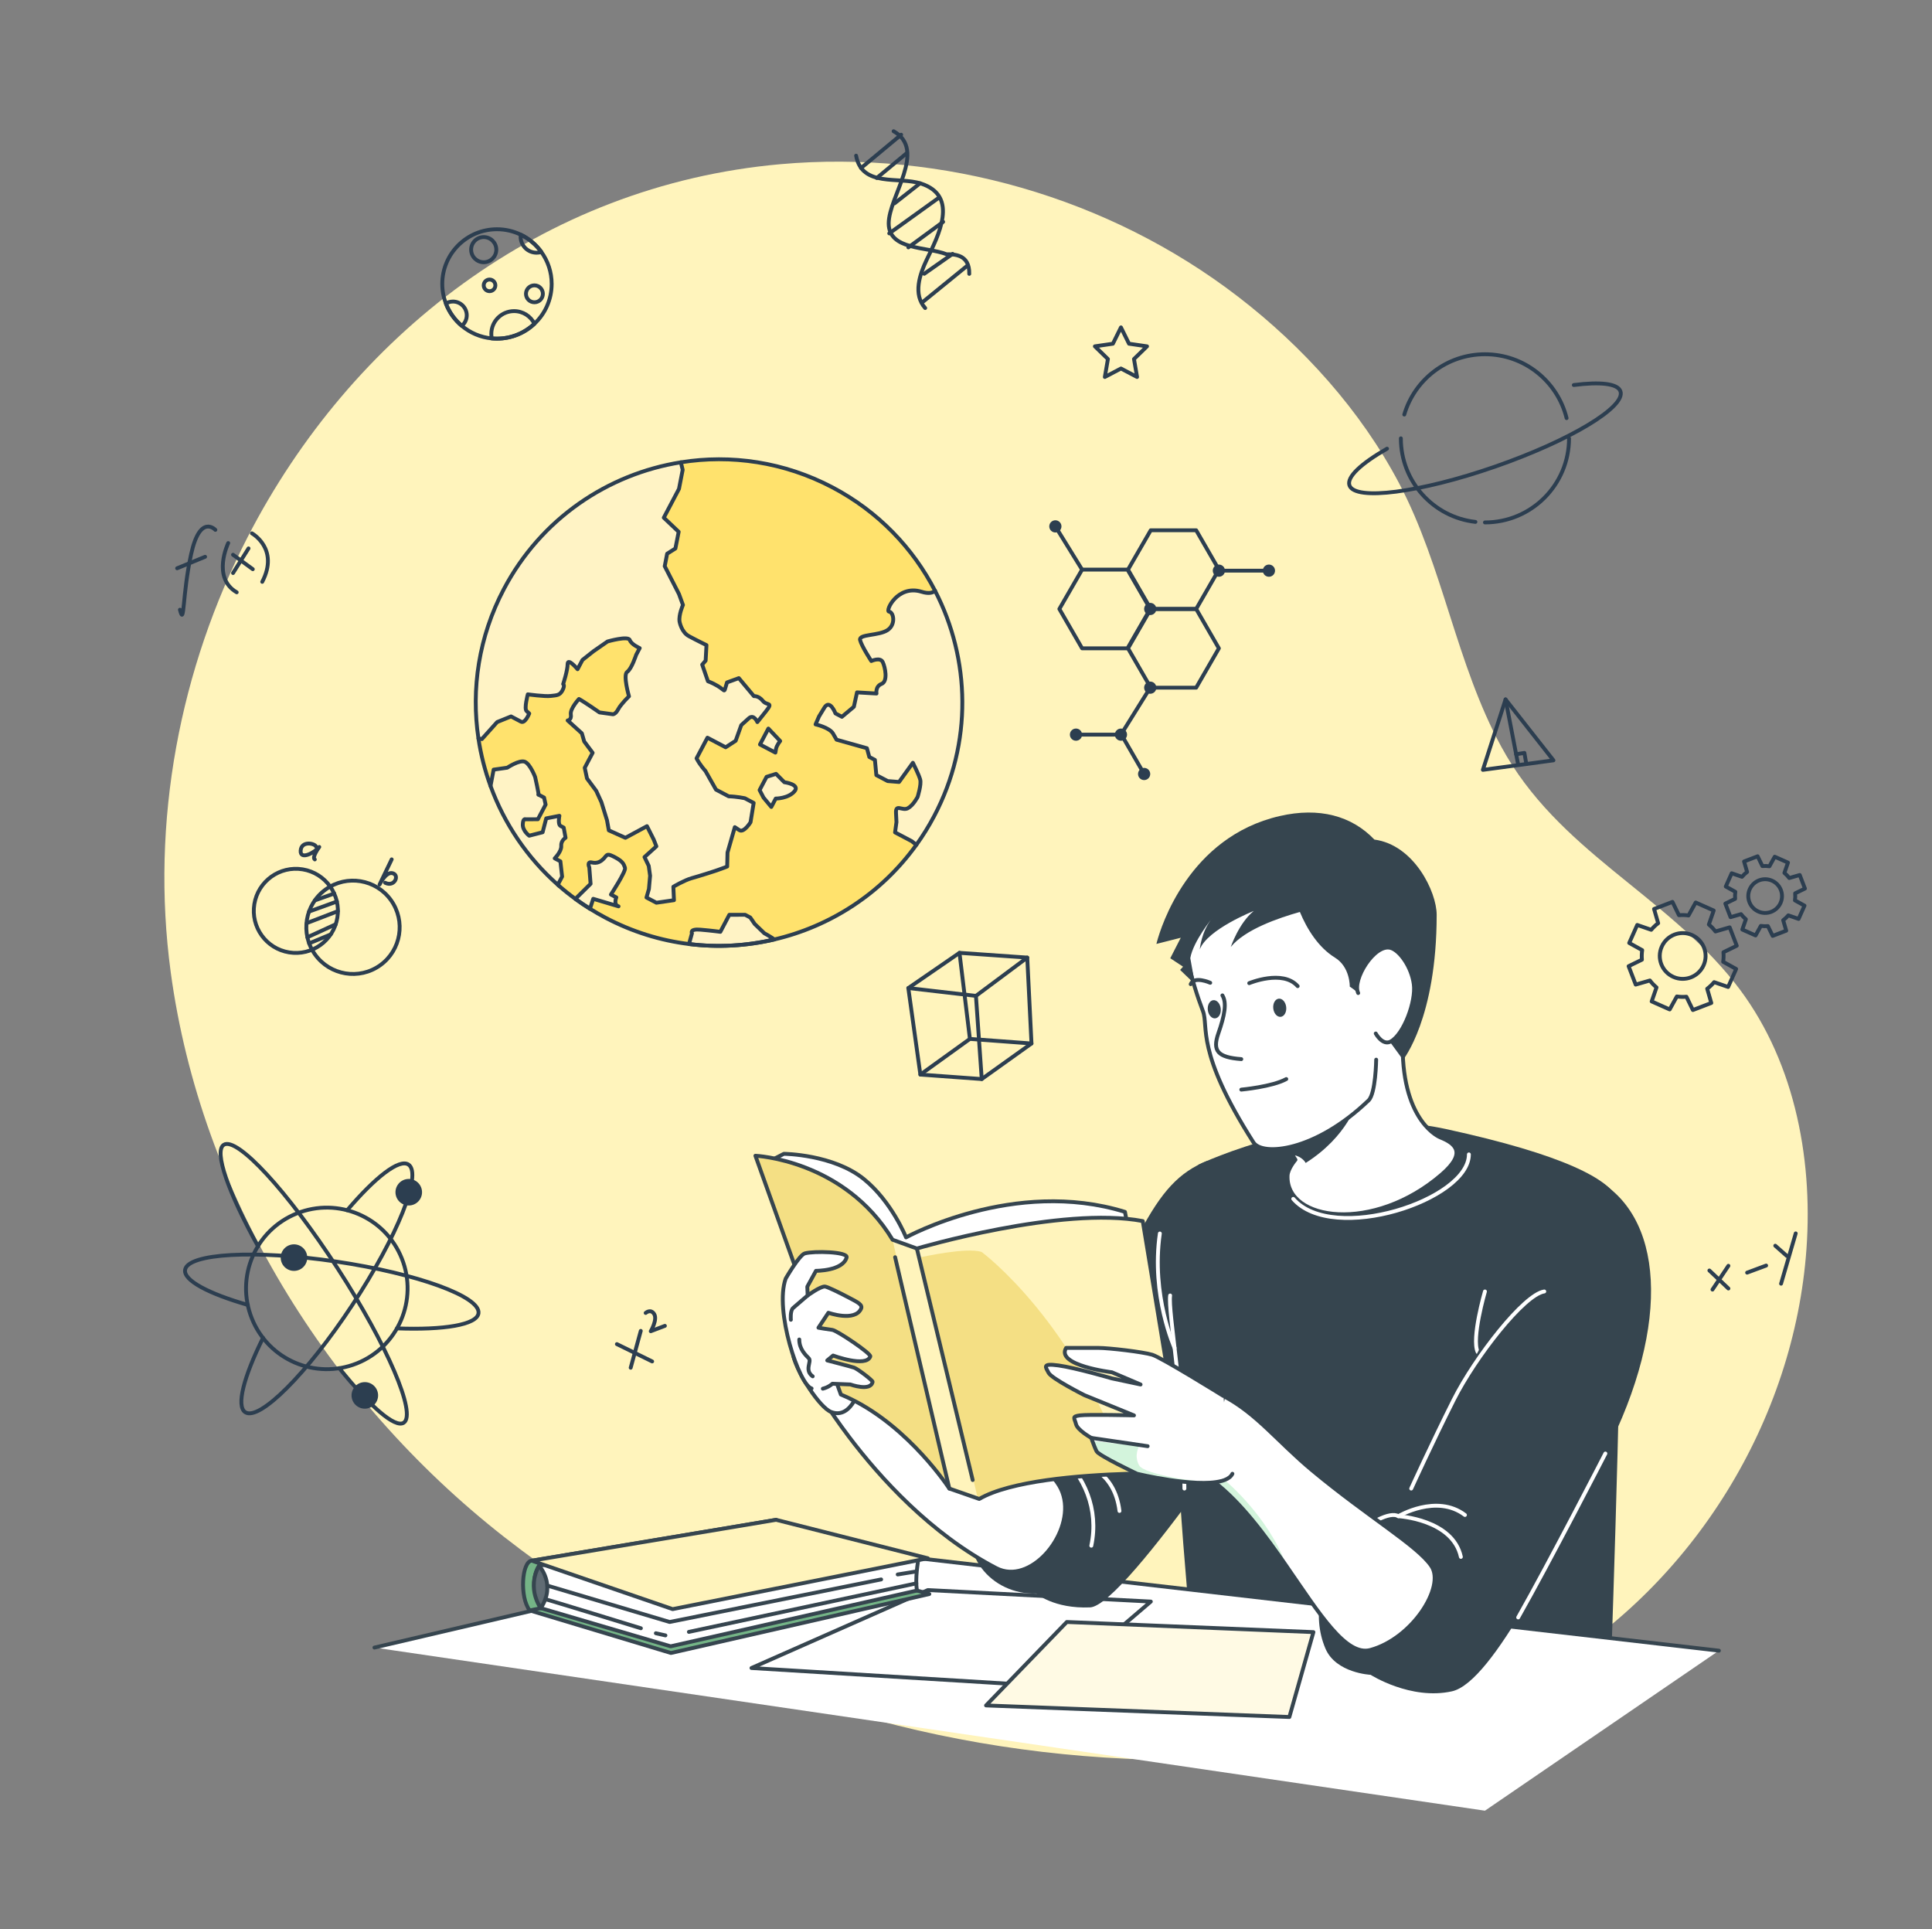 <svg width="686" height="685" viewBox="0 0 686 685" fill="none" xmlns="http://www.w3.org/2000/svg">
<rect x="0" y="0" width="686" height="685" fill="#808080" stroke="none"/>
<path d="M88.008 190.536C124.586 119.559 192.442 65.864 277.034 58.303C334.604 53.157 393.739 70.075 439.597 105.331C462.682 123.08 483.199 145.787 496.817 171.658C512.459 201.373 517.01 235.627 533.102 265.196C553.111 301.964 590.679 317.125 615.907 348.897C636.683 375.061 643.812 410.119 641.427 443.444C637.073 504.278 601.432 562.035 549.012 593.21C504.696 619.564 451.272 626.837 399.767 624.443C320.363 620.753 241.303 594.572 178.762 545.509C116.22 496.446 71.261 423.925 60.614 345.152C53.378 291.614 63.897 237.321 88.008 190.536Z" fill="#FFF4BC"/>
<path d="M63.891 216.485C65.506 222.883 64.711 211.106 67.878 196.697C71.045 182.286 76.468 188.131 76.468 188.131" stroke="#2C3E50" stroke-width="1.369" stroke-miterlimit="10" stroke-linecap="round" stroke-linejoin="round"/>
<path d="M62.897 201.765L72.824 197.693" stroke="#2C3E50" stroke-width="1.369" stroke-miterlimit="10" stroke-linecap="round" stroke-linejoin="round"/>
<path d="M81.035 192.813C81.035 192.813 75.1 205.085 84.047 210.302" stroke="#2C3E50" stroke-width="1.369" stroke-miterlimit="10" stroke-linecap="round" stroke-linejoin="round"/>
<path d="M89.453 189.362C89.453 189.362 99.25 194.804 93.113 206.585" stroke="#2C3E50" stroke-width="1.369" stroke-miterlimit="10" stroke-linecap="round" stroke-linejoin="round"/>
<path d="M82.74 196.97L89.759 202.095" stroke="#2C3E50" stroke-width="1.369" stroke-miterlimit="10" stroke-linecap="round" stroke-linejoin="round"/>
<path d="M88.244 194.714L82.752 203.457" stroke="#2C3E50" stroke-width="1.369" stroke-miterlimit="10" stroke-linecap="round" stroke-linejoin="round"/>
<path d="M119.787 325.827C121.122 317.686 115.606 310.005 107.466 308.669C99.326 307.334 91.644 312.85 90.308 320.99C88.973 329.131 94.489 336.812 102.629 338.148C110.77 339.483 118.451 333.967 119.787 325.827Z" stroke="#2C3E50" stroke-width="1.369" stroke-miterlimit="10" stroke-linecap="round" stroke-linejoin="round"/>
<path d="M135.004 342.704C127.569 348.044 117.214 346.344 111.874 338.91C106.534 331.475 108.233 321.12 115.668 315.78C123.103 310.44 133.458 312.14 138.797 319.574C144.137 327.009 142.438 337.364 135.004 342.704Z" stroke="#2C3E50" stroke-width="1.369" stroke-miterlimit="10" stroke-linecap="round" stroke-linejoin="round"/>
<path d="M118.661 317.252L111.775 319.71" stroke="#2C3E50" stroke-width="1.369" stroke-miterlimit="10" stroke-linecap="round" stroke-linejoin="round"/>
<path d="M119.616 320.09L109.73 323.665" stroke="#2C3E50" stroke-width="1.369" stroke-miterlimit="10" stroke-linecap="round" stroke-linejoin="round"/>
<path d="M119.983 323.507L108.949 327.75" stroke="#2C3E50" stroke-width="1.369" stroke-miterlimit="10" stroke-linecap="round" stroke-linejoin="round"/>
<path d="M119.199 328.179L109.141 332.775" stroke="#2C3E50" stroke-width="1.369" stroke-miterlimit="10" stroke-linecap="round" stroke-linejoin="round"/>
<path d="M117.427 331.772L109.775 334.946" stroke="#2C3E50" stroke-width="1.369" stroke-miterlimit="10" stroke-linecap="round" stroke-linejoin="round"/>
<path d="M112.266 300.657C111.833 299.359 106.991 298.439 106.755 302.022C106.519 305.606 111.864 302.628 113.364 300.72C113.364 300.72 110.614 304.412 111.781 305.141" stroke="#2C3E50" stroke-width="1.369" stroke-miterlimit="10" stroke-linecap="round" stroke-linejoin="round"/>
<path d="M139.076 305.123L134.776 314.061C134.776 314.061 136.927 309.592 139.227 310.001C142.061 310.505 140.179 315.141 136.752 313.435" stroke="#2C3E50" stroke-width="1.369" stroke-miterlimit="10" stroke-linecap="round" stroke-linejoin="round"/>
<path d="M606.956 451.098L613.71 457.489" stroke="#2C3E50" stroke-width="1.369" stroke-miterlimit="10" stroke-linecap="round" stroke-linejoin="round"/>
<path d="M613.709 449.428L608.053 457.877" stroke="#2C3E50" stroke-width="1.369" stroke-miterlimit="10" stroke-linecap="round" stroke-linejoin="round"/>
<path d="M620.353 451.853L627.11 449.342" stroke="#2C3E50" stroke-width="1.369" stroke-miterlimit="10" stroke-linecap="round" stroke-linejoin="round"/>
<path d="M630.349 442.297L634.458 445.933" stroke="#2C3E50" stroke-width="1.369" stroke-miterlimit="10" stroke-linecap="round" stroke-linejoin="round"/>
<path d="M637.607 437.926L632.404 455.784" stroke="#2C3E50" stroke-width="1.369" stroke-miterlimit="10" stroke-linecap="round" stroke-linejoin="round"/>
<path d="M322.519 350.812L340.687 338.312L364.749 339.999L366.252 370.496L348.591 383.124L326.798 381.536L322.519 350.812Z" stroke="#2C3E50" stroke-width="1.369" stroke-miterlimit="10" stroke-linecap="round" stroke-linejoin="round"/>
<path d="M326.798 381.536L344.386 368.871L366.252 370.496" stroke="#2C3E50" stroke-width="1.369" stroke-miterlimit="10" stroke-linecap="round" stroke-linejoin="round"/>
<path d="M344.387 368.871L340.687 338.312" stroke="#2C3E50" stroke-width="1.369" stroke-miterlimit="10" stroke-linecap="round" stroke-linejoin="round"/>
<path d="M322.519 350.811L346.528 353.592L364.749 339.999" stroke="#2C3E50" stroke-width="1.369" stroke-miterlimit="10" stroke-linecap="round" stroke-linejoin="round"/>
<path d="M346.528 353.593L348.591 383.125" stroke="#2C3E50" stroke-width="1.369" stroke-miterlimit="10" stroke-linecap="round" stroke-linejoin="round"/>
<path d="M534.583 248.329L526.533 273.343L551.586 269.963L534.583 248.329Z" stroke="#2C3E50" stroke-width="1.369" stroke-miterlimit="10" stroke-linecap="round" stroke-linejoin="round"/>
<path d="M534.583 248.329L539.06 271.507" stroke="#2C3E50" stroke-width="1.369" stroke-miterlimit="10" stroke-linecap="round" stroke-linejoin="round"/>
<path d="M538.343 267.793L541.273 267.328L541.956 271.263" stroke="#2C3E50" stroke-width="1.369" stroke-miterlimit="10" stroke-linecap="round" stroke-linejoin="round"/>
<path d="M219.041 477.236L231.561 483.385" stroke="#2C3E50" stroke-width="1.369" stroke-miterlimit="10" stroke-linecap="round" stroke-linejoin="round"/>
<path d="M227.519 472.544L223.938 485.62" stroke="#2C3E50" stroke-width="1.369" stroke-miterlimit="10" stroke-linecap="round" stroke-linejoin="round"/>
<path d="M229.256 466.169C229.256 466.169 231.021 464.577 232.273 466.555C233.524 468.533 231.065 472.663 231.065 472.663L236.086 470.753" stroke="#2C3E50" stroke-width="1.369" stroke-miterlimit="10" stroke-linecap="round" stroke-linejoin="round"/>
<path d="M317.297 46.596C329.245 53.311 315.554 69.741 315.554 79.325C315.554 88.909 329.245 87.54 336.091 90.278C338.83 90.278 344.306 90.278 344.159 97.242" stroke="#2C3E50" stroke-width="1.369" stroke-miterlimit="10" stroke-linecap="round" stroke-linejoin="round"/>
<path d="M303.976 55.273C306.053 66.603 319.056 62.584 327.009 65.171C340.679 69.618 333.101 83.752 329.012 92.29C326.568 97.396 324.134 104.531 328.503 109.374" stroke="#2C3E50" stroke-width="1.369" stroke-miterlimit="10" stroke-linecap="round" stroke-linejoin="round"/>
<path d="M305.724 59.668L319.975 47.827" stroke="#2C3E50" stroke-width="1.369" stroke-miterlimit="10" stroke-linecap="round" stroke-linejoin="round"/>
<path d="M311.315 63.202L322.048 54.299" stroke="#2C3E50" stroke-width="1.369" stroke-miterlimit="10" stroke-linecap="round" stroke-linejoin="round"/>
<path d="M317.622 72.206L326.688 65.084" stroke="#2C3E50" stroke-width="1.369" stroke-miterlimit="10" stroke-linecap="round" stroke-linejoin="round"/>
<path d="M315.75 82.867L333.469 70.124" stroke="#2C3E50" stroke-width="1.369" stroke-miterlimit="10" stroke-linecap="round" stroke-linejoin="round"/>
<path d="M322.536 87.836L334.885 78.769" stroke="#2C3E50" stroke-width="1.369" stroke-miterlimit="10" stroke-linecap="round" stroke-linejoin="round"/>
<path d="M327.791 107.098L343.227 94.53" stroke="#2C3E50" stroke-width="1.369" stroke-miterlimit="10" stroke-linecap="round" stroke-linejoin="round"/>
<path d="M328.173 97.21L338.245 90.133" stroke="#2C3E50" stroke-width="1.369" stroke-miterlimit="10" stroke-linecap="round" stroke-linejoin="round"/>
<path d="M126.687 484.082C141.392 478.201 148.545 461.513 142.665 446.808C136.785 432.103 120.097 424.95 105.392 430.83C90.687 436.711 83.533 453.398 89.413 468.103C95.294 482.808 111.982 489.962 126.687 484.082Z" stroke="#2C3E50" stroke-width="1.369" stroke-miterlimit="10" stroke-linecap="round" stroke-linejoin="round"/>
<path d="M123.27 429.701C133.264 417.973 141.762 411.325 145.04 413.486C150.017 416.766 141.075 439.11 125.068 463.389C109.061 487.67 92.05 504.693 87.075 501.413C83.797 499.252 86.557 488.821 93.399 475.012" stroke="#2C3E50" stroke-width="1.369" stroke-miterlimit="10" stroke-linecap="round" stroke-linejoin="round"/>
<path d="M87.992 463.326C74.062 459.317 65.161 454.637 65.714 450.895C66.587 444.998 90.615 443.668 119.383 447.924C148.152 452.179 170.767 460.409 169.894 466.306C169.29 470.385 157.611 472.279 140.949 471.65" stroke="#2C3E50" stroke-width="1.369" stroke-miterlimit="10" stroke-linecap="round" stroke-linejoin="round"/>
<path d="M91.648 442.561C81.136 423.587 75.878 408.782 79.445 406.473C84.124 403.443 102.222 423.075 119.87 450.326C137.517 477.575 148.028 502.122 143.348 505.153C140.254 507.158 131.287 499.247 120.464 485.774" stroke="#2C3E50" stroke-width="1.369" stroke-miterlimit="10" stroke-linecap="round" stroke-linejoin="round"/>
<path d="M149.074 425.898C147.64 428.073 144.717 428.672 142.543 427.24C140.369 425.807 139.769 422.883 141.201 420.709C142.635 418.535 145.558 417.935 147.732 419.367C149.906 420.801 150.508 423.724 149.074 425.898Z" fill="#2C3E50"/>
<path d="M133.476 498.038C132.042 500.212 129.119 500.812 126.945 499.38C124.771 497.946 124.171 495.023 125.605 492.849C127.038 490.674 129.961 490.075 132.136 491.507C134.308 492.94 134.91 495.865 133.476 498.038Z" fill="#2C3E50"/>
<path d="M108.321 449.118C106.887 451.292 103.964 451.892 101.79 450.459C99.615 449.026 99.016 446.103 100.448 443.928C101.881 441.754 104.805 441.154 106.979 442.588C109.153 444.02 109.754 446.943 108.321 449.118Z" fill="#2C3E50"/>
<path d="M408.594 244.161H424.725L432.791 230.19L424.725 216.219H408.594L400.526 230.19L408.594 244.161Z" stroke="#2C3E50" stroke-width="1.369" stroke-miterlimit="10" stroke-linecap="round" stroke-linejoin="round"/>
<path d="M406.251 274.808L398.184 260.837H382.052" stroke="#2C3E50" stroke-width="1.369" stroke-miterlimit="10" stroke-linecap="round" stroke-linejoin="round"/>
<path d="M384.218 230.189H400.351L408.417 216.218L400.351 202.247H384.218L376.152 216.218L384.218 230.189Z" stroke="#2C3E50" stroke-width="1.369" stroke-miterlimit="10" stroke-linecap="round" stroke-linejoin="round"/>
<path d="M408.594 216.219H424.725L432.791 202.247L424.725 188.276H408.594L400.526 202.247L408.594 216.219Z" stroke="#2C3E50" stroke-width="1.369" stroke-miterlimit="10" stroke-linecap="round" stroke-linejoin="round"/>
<path d="M408.417 218.385C409.613 218.385 410.583 217.415 410.583 216.219C410.583 215.023 409.613 214.053 408.417 214.053C407.221 214.053 406.251 215.023 406.251 216.219C406.251 217.415 407.221 218.385 408.417 218.385Z" fill="#2C3E50"/>
<path d="M374.731 189.06C375.927 189.06 376.897 188.09 376.897 186.894C376.897 185.697 375.927 184.728 374.731 184.728C373.535 184.728 372.565 185.697 372.565 186.894C372.565 188.09 373.535 189.06 374.731 189.06Z" fill="#2C3E50"/>
<path d="M404.083 274.809C404.083 273.612 405.053 272.643 406.25 272.643C407.446 272.643 408.416 273.612 408.416 274.809C408.416 276.005 407.446 276.975 406.25 276.975C405.054 276.975 404.083 276.005 404.083 274.809Z" fill="#2C3E50"/>
<path d="M382.052 263.003C383.249 263.003 384.218 262.034 384.218 260.837C384.218 259.641 383.249 258.671 382.052 258.671C380.856 258.671 379.886 259.641 379.886 260.837C379.886 262.034 380.856 263.003 382.052 263.003Z" fill="#2C3E50"/>
<path d="M448.393 202.616C448.393 201.419 449.362 200.45 450.559 200.45C451.755 200.45 452.726 201.419 452.726 202.616C452.726 203.812 451.757 204.782 450.559 204.782C449.363 204.782 448.393 203.812 448.393 202.616Z" fill="#2C3E50"/>
<path d="M398.019 263.003C399.215 263.003 400.185 262.034 400.185 260.837C400.185 259.641 399.215 258.671 398.019 258.671C396.823 258.671 395.853 259.641 395.853 260.837C395.853 262.034 396.823 263.003 398.019 263.003Z" fill="#2C3E50"/>
<path d="M430.625 202.616C430.625 201.419 431.594 200.45 432.791 200.45C433.987 200.45 434.957 201.419 434.957 202.616C434.957 203.812 433.987 204.782 432.791 204.782C431.594 204.782 430.625 203.812 430.625 202.616Z" fill="#2C3E50"/>
<path d="M406.251 244.161C406.251 242.964 407.22 241.995 408.417 241.995C409.614 241.995 410.583 242.964 410.583 244.161C410.583 245.358 409.614 246.329 408.417 246.329C407.22 246.329 406.251 245.356 406.251 244.161Z" fill="#2C3E50"/>
<path d="M432.791 202.616H450.559" stroke="#2C3E50" stroke-width="1.369" stroke-miterlimit="10" stroke-linecap="round" stroke-linejoin="round"/>
<path d="M408.417 244.161L398.019 260.838" stroke="#2C3E50" stroke-width="1.369" stroke-miterlimit="10" stroke-linecap="round" stroke-linejoin="round"/>
<path d="M384.218 202.248L374.731 186.894" stroke="#2C3E50" stroke-width="1.369" stroke-miterlimit="10" stroke-linecap="round" stroke-linejoin="round"/>
<path d="M498.619 147.189C502.262 134.812 513.708 125.777 527.265 125.777C541.281 125.777 553.042 135.435 556.254 148.459" stroke="#2C3E50" stroke-width="1.369" stroke-miterlimit="10" stroke-linecap="round" stroke-linejoin="round"/>
<path d="M523.88 185.304C508.983 183.622 497.407 170.982 497.407 155.636" stroke="#2C3E50" stroke-width="1.369" stroke-miterlimit="10" stroke-linecap="round" stroke-linejoin="round"/>
<path d="M557.122 155.636C557.122 172.125 543.755 185.494 527.265 185.494" stroke="#2C3E50" stroke-width="1.369" stroke-miterlimit="10" stroke-linecap="round" stroke-linejoin="round"/>
<path d="M558.814 136.706C568.153 135.508 574.413 136.158 575.379 138.94C577.309 144.505 557.333 156.49 530.761 165.711C504.188 174.932 481.082 177.896 479.151 172.332C478.119 169.358 483.347 164.548 492.495 159.307" stroke="#2C3E50" stroke-width="1.369" stroke-miterlimit="10" stroke-linecap="round" stroke-linejoin="round"/>
<path d="M398.02 116.241L400.881 122.038L407.279 122.967L402.649 127.48L403.741 133.852L398.02 130.844L392.296 133.852L393.39 127.48L388.76 122.967L395.158 122.038L398.02 116.241Z" stroke="#2C3E50" stroke-width="1.369" stroke-miterlimit="10" stroke-linecap="round" stroke-linejoin="round"/>
<path d="M195.881 100.808C195.881 106.395 193.526 111.433 189.76 114.952C186.283 118.238 181.6 120.237 176.466 120.237C175.836 120.237 175.22 120.21 174.617 120.155C170.578 119.772 166.909 118.156 163.979 115.691C161.473 113.597 159.502 110.872 158.324 107.764C157.489 105.601 157.037 103.259 157.037 100.808C157.037 90.088 165.731 81.394 176.466 81.394C179.478 81.394 182.339 82.078 184.9 83.324C187.83 84.734 190.349 86.857 192.225 89.472C194.525 92.662 195.881 96.578 195.881 100.808Z" stroke="#2C3E50" stroke-width="1.369" stroke-miterlimit="10" stroke-linecap="round" stroke-linejoin="round"/>
<path d="M192.763 104.322C192.763 105.982 191.418 107.326 189.759 107.326C188.099 107.326 186.755 105.982 186.755 104.322C186.755 102.663 188.099 101.318 189.759 101.318C191.418 101.318 192.763 102.663 192.763 104.322Z" stroke="#2C3E50" stroke-width="1.369" stroke-miterlimit="10" stroke-linecap="round" stroke-linejoin="round"/>
<path d="M165.731 111.953C165.731 113.459 165.046 114.801 163.978 115.691C161.473 113.596 159.501 110.872 158.324 107.764C159.049 107.312 159.912 107.065 160.829 107.065C163.54 107.065 165.731 109.256 165.731 111.953Z" stroke="#2C3E50" stroke-width="1.369" stroke-miterlimit="10" stroke-linecap="round" stroke-linejoin="round"/>
<path d="M189.761 114.952C186.283 118.238 181.6 120.237 176.466 120.237C175.836 120.237 175.22 120.21 174.617 120.155C174.508 119.635 174.453 119.101 174.453 118.553C174.453 114.09 178.068 110.461 182.531 110.461C185.708 110.461 188.446 112.296 189.761 114.952Z" stroke="#2C3E50" stroke-width="1.369" stroke-miterlimit="10" stroke-linecap="round" stroke-linejoin="round"/>
<path d="M171.757 93.109C174.224 93.109 176.224 91.109 176.224 88.641C176.224 86.174 174.224 84.174 171.757 84.174C169.289 84.174 167.289 86.174 167.289 88.641C167.289 91.109 169.289 93.109 171.757 93.109Z" stroke="#2C3E50" stroke-width="1.369" stroke-miterlimit="10" stroke-linecap="round" stroke-linejoin="round"/>
<path d="M175.89 101.318C175.89 102.46 174.965 103.384 173.823 103.384C172.681 103.384 171.755 102.458 171.755 101.318C171.755 100.176 172.681 99.251 173.823 99.251C174.965 99.251 175.89 100.177 175.89 101.318Z" stroke="#2C3E50" stroke-width="1.369" stroke-miterlimit="10" stroke-linecap="round" stroke-linejoin="round"/>
<path d="M192.224 89.472C191.704 89.65 191.129 89.732 190.54 89.732C187.391 89.732 184.858 87.185 184.858 84.036C184.858 83.79 184.872 83.557 184.899 83.324C187.829 84.734 190.348 86.857 192.224 89.472Z" stroke="#2C3E50" stroke-width="1.369" stroke-miterlimit="10" stroke-linecap="round" stroke-linejoin="round"/>
<path d="M638.637 326.264L640.732 321.556L637.339 319.683C637.46 318.845 637.484 318.007 637.408 317.181L640.888 315.488L639.04 310.676L635.32 311.75C634.824 311.086 634.245 310.479 633.594 309.937L634.86 306.274L630.151 304.18L628.278 307.572C627.44 307.452 626.602 307.427 625.776 307.504L624.083 304.023L619.271 305.872L620.345 309.592C619.681 310.088 619.074 310.667 618.532 311.318L614.87 310.053L612.775 314.762L616.168 316.635C616.047 317.473 616.022 318.311 616.099 319.136L612.619 320.83L614.467 325.641L618.186 324.568C618.681 325.232 619.261 325.839 619.912 326.381L618.647 330.043L623.356 332.138L625.229 328.747C626.067 328.867 626.905 328.89 627.73 328.815L629.424 332.296L634.235 330.447L633.162 326.727C633.826 326.231 634.432 325.652 634.975 325.002L638.637 326.264ZM624.318 323.631C621.297 322.287 619.936 318.748 621.28 315.726C622.625 312.704 626.164 311.343 629.186 312.688C632.207 314.032 633.568 317.571 632.224 320.593C630.881 323.615 627.341 324.975 624.318 323.631Z" stroke="#2C3E50" stroke-width="1.369" stroke-miterlimit="10" stroke-linecap="round" stroke-linejoin="round"/>
<path d="M613.615 350.431L616.46 344.036L611.853 341.492C612.017 340.354 612.049 339.215 611.945 338.094L616.673 335.794L614.162 329.26L609.111 330.718C608.437 329.816 607.651 328.991 606.767 328.256L608.485 323.282L602.089 320.437L599.546 325.044C598.408 324.88 597.269 324.848 596.147 324.952L593.847 320.225L587.313 322.736L588.77 327.787C587.868 328.46 587.044 329.246 586.308 330.131L581.334 328.412L578.489 334.808L583.096 337.352C582.932 338.489 582.9 339.629 583.003 340.75L578.275 343.05L580.786 349.584L585.837 348.127C586.511 349.029 587.297 349.854 588.181 350.589L586.463 355.563L592.858 358.408L595.402 353.801C596.54 353.965 597.679 353.997 598.801 353.894L601.101 358.622L607.635 356.111L606.177 351.06C607.079 350.386 607.903 349.6 608.638 348.716L613.615 350.431ZM594.17 346.854C590.065 345.029 588.218 340.221 590.043 336.117C591.869 332.012 596.676 330.165 600.781 331.99C604.885 333.815 606.732 338.622 604.907 342.727C603.082 346.832 598.275 348.68 594.17 346.854Z" stroke="#2C3E50" stroke-width="1.369" stroke-miterlimit="10" stroke-linecap="round" stroke-linejoin="round"/>
<path d="M572.208 586.074C564.869 592.18 508.339 630.98 427.664 624.728C423.324 588.007 406.77 437.137 425.597 413.492C425.597 413.492 471.272 391.708 513.347 400.854C555.422 410 571.797 418.763 574.796 426.348C577.069 432.085 573.824 538.905 572.208 586.074Z" fill="#36454F"/>
<path d="M511.951 416.97C487.716 437.959 456.499 433.523 457.184 417.408C457.293 414.889 459.99 411.767 459.99 411.767C459.99 411.767 459.634 411.233 459.046 410.316C458.142 408.946 456.677 406.715 454.979 404.113C451.981 399.472 448.229 393.639 445.614 389.395C443.423 385.78 498.04 352.18 498.04 371.499C498.04 398.719 511.403 403.839 511.403 403.839C516.4 405.866 521.083 409.07 511.951 416.97Z" fill="white" stroke="#36454F" stroke-width="1.369" stroke-miterlimit="10" stroke-linecap="round" stroke-linejoin="round"/>
<path d="M527.265 458.539C527.265 458.539 522.381 475.292 524.703 480.095" stroke="white" stroke-width="1.369" stroke-miterlimit="10" stroke-linecap="round" stroke-linejoin="round"/>
<path d="M521.564 409.873C521.564 426.046 473.325 441.884 459.189 425.665" stroke="white" stroke-width="1.369" stroke-miterlimit="10" stroke-linecap="round" stroke-linejoin="round"/>
<path d="M481.884 391.215C481.884 391.215 478.637 403.395 463.607 412.919C463.607 412.919 462.84 411.249 460.36 410.356C459.922 410.198 459.457 410.342 459.046 410.315C458.142 408.946 456.677 406.714 454.979 404.112C462.661 398.54 481.884 391.215 481.884 391.215Z" fill="#36454F"/>
<path d="M488.643 376.239C488.643 376.239 488.487 388.264 485.942 390.704C466.836 409.028 448.165 410.475 445.081 405.642C424.342 373.118 429.243 364.542 427.129 359.005C423.392 349.222 418.807 333.263 420.829 323.593C425.345 301.994 466.043 285.306 487.431 306.964C497.699 317.361 500.945 339.914 498.776 358.698" fill="white"/>
<path d="M488.643 376.239C488.643 376.239 488.487 388.264 485.942 390.704C466.836 409.028 448.165 410.475 445.081 405.642C424.342 373.118 429.243 364.542 427.129 359.005C423.392 349.222 418.807 333.263 420.829 323.593C425.345 301.994 466.043 285.306 487.431 306.964C497.699 317.361 500.945 339.914 498.776 358.698" stroke="#36454F" stroke-width="1.369" stroke-miterlimit="10" stroke-linecap="round" stroke-linejoin="round"/>
<path d="M429.716 348.945C429.716 348.945 424.015 346.384 422.779 349.44" stroke="#36454F" stroke-width="1.369" stroke-miterlimit="10" stroke-linecap="round" stroke-linejoin="round"/>
<path d="M443.562 349.078C443.562 349.078 455.435 344.108 460.77 350.138" stroke="#36454F" stroke-width="1.369" stroke-miterlimit="10" stroke-linecap="round" stroke-linejoin="round"/>
<path d="M456.695 357.557C456.889 359.338 456.018 360.895 454.75 361.033C453.482 361.171 452.297 359.839 452.102 358.058C451.908 356.276 452.777 354.72 454.045 354.581C455.314 354.442 456.499 355.774 456.695 357.557Z" fill="#36454F"/>
<path d="M433.447 358.095C433.642 359.876 432.772 361.433 431.504 361.571C430.236 361.709 429.051 360.377 428.856 358.594C428.662 356.813 429.531 355.256 430.799 355.118C432.067 354.981 433.253 356.313 433.447 358.095Z" fill="#36454F"/>
<path d="M434.041 353.418C435.699 356.088 434.791 360.643 432.609 366.893C430.427 373.144 432.349 375.415 440.749 376.045" fill="white"/>
<path d="M434.041 353.418C435.699 356.088 434.791 360.643 432.609 366.893C430.427 373.144 432.349 375.415 440.749 376.045" stroke="#36454F" stroke-width="1.369" stroke-miterlimit="10" stroke-linecap="round" stroke-linejoin="round"/>
<path d="M440.751 386.875C440.751 386.875 451.733 385.872 456.722 383.123" stroke="#36454F" stroke-width="1.369" stroke-miterlimit="10" stroke-linecap="round" stroke-linejoin="round"/>
<path d="M510.122 324.797C510.12 316.659 502.099 299.971 488.013 298.098C479.932 289.633 468.391 286.523 454.398 289.739C422.068 297.171 412.226 329.092 410.804 334.383C410.667 334.875 410.608 335.147 410.608 335.147L419.262 332.95L415.53 340.23L420.068 343.224L419.028 344.376L424.282 349.439L422.639 340.19C423.653 334.208 430.521 325.866 430.521 325.866C426.518 330.67 426.012 337.081 426.012 337.081C428.726 329.969 445.182 323.44 445.182 323.44C439.852 327.761 437.014 336.229 437.014 336.229C442.088 329.986 453.959 325.941 461.552 323.794C464.118 329.977 468.182 336.425 473.988 339.998C479.458 343.364 479.267 350.31 479.267 350.31C488.776 356.529 491.565 367.24 491.565 367.24L498.19 376.304C498.19 376.304 510.133 361.581 510.122 324.797Z" fill="#36454F"/>
<path d="M482.255 352.591C480.038 347.834 488.089 334.971 493.79 336.565C496.996 337.46 501.184 343.306 501.999 349.448C502.813 355.591 498.473 367.193 493.845 369.775C490.908 371.414 488.488 366.948 488.488 366.948" fill="white"/>
<path d="M482.255 352.591C480.038 347.834 488.089 334.971 493.79 336.565C496.996 337.46 501.184 343.306 501.999 349.448C502.813 355.591 498.473 367.193 493.845 369.775C490.908 371.414 488.488 366.948 488.488 366.948" stroke="#36454F" stroke-width="1.369" stroke-miterlimit="10" stroke-linecap="round" stroke-linejoin="round"/>
<path d="M132.95 584.979L287.647 548.814L610.334 586.074L527.265 642.896L132.95 584.979Z" fill="white"/>
<path d="M132.95 584.979L287.647 548.814L610.334 586.074" fill="white"/>
<path d="M132.95 584.979L287.647 548.814L610.334 586.074" stroke="#36454F" stroke-width="1.369" stroke-miterlimit="10" stroke-linecap="round" stroke-linejoin="round"/>
<path d="M266.828 592.236L329.454 564.56L408.628 568.647L373.421 598.752L266.828 592.236Z" fill="white" stroke="#36454F" stroke-width="1.369" stroke-miterlimit="10" stroke-linecap="round" stroke-linejoin="round"/>
<path d="M428.654 412.142C408.567 420.357 404.234 438.821 370.109 511.808C370.109 511.808 354.943 514.922 346.818 533.338C338.693 551.755 352.235 566.299 367.943 565.797C367.943 565.797 374.222 571.255 387.061 570.713C399.9 570.171 456.941 483.017 456.941 483.017L428.654 412.142Z" fill="#36454F"/>
<path d="M376.084 516.08C385.072 524.086 390.228 535.815 387.49 548.816" stroke="white" stroke-width="1.369" stroke-miterlimit="10" stroke-linecap="round" stroke-linejoin="round"/>
<path d="M384.751 519.926C384.751 519.926 395.795 522.334 397.495 536.476" stroke="white" stroke-width="1.369" stroke-miterlimit="10" stroke-linecap="round" stroke-linejoin="round"/>
<path d="M417.062 478.581C417.062 478.581 408.628 459.965 411.833 437.957" stroke="white" stroke-width="1.369" stroke-miterlimit="10" stroke-linecap="round" stroke-linejoin="round"/>
<path d="M415.483 459.964C414.644 465.714 420.587 496.324 420.548 528.523" stroke="white" stroke-width="1.369" stroke-miterlimit="10" stroke-linecap="round" stroke-linejoin="round"/>
<path d="M565.622 418.169C590.751 430.797 593.738 469.643 570.027 516.08C553.286 548.864 530.17 597.263 515.546 600.513C500.922 603.764 486.666 594.652 486.666 594.652C486.666 594.652 474.335 594.074 470.619 585.317C460.433 561.31 486.327 531.107 496.513 538.343C496.513 538.343 529.042 467.599 534.971 463.144" fill="#36454F"/>
<path d="M468.288 570.75C464.916 554.231 490.915 534.731 496.512 538.343C496.512 538.343 515.831 539.426 518.72 552.786" stroke="white" stroke-width="1.369" stroke-miterlimit="10" stroke-linecap="round" stroke-linejoin="round"/>
<path d="M539.061 574.282C550.371 554.329 570.026 516.081 570.026 516.081" stroke="white" stroke-width="1.369" stroke-miterlimit="10" stroke-linecap="round" stroke-linejoin="round"/>
<path d="M496.512 538.343C496.512 538.343 510.053 530.248 520.165 537.906" stroke="white" stroke-width="1.369" stroke-miterlimit="10" stroke-linecap="round" stroke-linejoin="round"/>
<path d="M501.077 528.523C501.077 528.523 508.557 512.123 516.172 496.99C523.787 481.856 541.107 459.622 548.33 458.539" stroke="white" stroke-width="1.369" stroke-miterlimit="10" stroke-linecap="round" stroke-linejoin="round"/>
<path d="M358.384 558.035C356.809 557.953 355.235 557.556 353.729 556.761C330.412 544.617 312.352 524.545 301.453 510.141C293.882 500.132 289.774 492.848 289.774 492.848L295.361 468.915C295.361 468.915 300.618 482.552 321.745 496.066C342.857 509.58 367.968 513.961 376.087 527.502C383.275 539.496 370.611 558.651 358.384 558.035Z" fill="white"/>
<path d="M358.384 558.035C356.809 557.953 355.235 557.556 353.729 556.761C330.412 544.617 312.352 524.545 301.453 510.141C293.882 500.132 289.774 492.848 289.774 492.848L295.361 468.915C295.361 468.915 300.618 482.552 321.745 496.066C342.857 509.58 367.968 513.961 376.087 527.502C383.275 539.496 370.611 558.651 358.384 558.035Z" stroke="#36454F" stroke-width="1.369" stroke-miterlimit="10" stroke-linecap="round" stroke-linejoin="round"/>
<path d="M305.669 491.446C305.669 491.446 302.78 504.218 295.167 501.355C291.04 499.803 283.143 487.531 281.648 481.35L305.669 491.446Z" fill="white" stroke="#36454F" stroke-width="1.369" stroke-miterlimit="10" stroke-linecap="round" stroke-linejoin="round"/>
<path d="M272.114 412.881L278.328 409.666C278.328 409.666 295.898 409.822 306.796 418.679C316.696 426.726 321.709 439.34 321.709 439.34C321.709 439.34 360.178 418.102 399.451 430.289L415.482 519.578L341.832 524.437L295.866 480.728L272.114 412.881Z" fill="white" stroke="#36454F" stroke-width="1.369" stroke-miterlimit="10" stroke-linecap="round" stroke-linejoin="round"/>
<path d="M420.548 523.148C420.548 523.148 411.908 522.888 400.353 523.271C382.882 523.819 358.743 525.791 347.708 532.212L347.187 532.034L337.083 528.515C337.083 528.515 337.014 528.42 336.878 528.214C335.015 525.448 319.996 503.911 298.568 495.135L268.227 410.355C268.227 410.355 299.732 411.766 316.929 440.176L325.568 443.298C325.568 443.298 376.981 428.073 405.761 433.549L420.548 523.148Z" fill="#FFF4BC"/>
<path opacity="0.3" d="M336.874 528.214C335.012 525.448 319.992 503.911 298.564 495.135L268.223 410.355C268.223 410.355 299.728 411.766 316.925 440.176L336.874 528.214Z" fill="#DAAF00"/>
<path opacity="0.3" d="M400.349 523.271C382.879 523.819 358.74 525.791 347.704 532.212L347.184 532.034L327.002 446.378C327.002 446.378 343.512 442.669 348.594 444.544C348.594 444.544 382.154 469.316 400.349 523.271Z" fill="#DAAF00"/>
<path d="M420.544 523.148C420.544 523.148 411.905 522.888 400.349 523.271C382.878 523.819 358.739 525.791 347.704 532.212L347.184 532.034L337.079 528.515C337.079 528.515 337.011 528.42 336.874 528.214C335.012 525.448 319.992 503.911 298.564 495.135L268.223 410.355C268.223 410.355 299.728 411.766 316.925 440.176L325.564 443.298C325.564 443.298 376.977 428.073 405.757 433.549L420.544 523.148Z" stroke="#36454F" stroke-width="1.369" stroke-miterlimit="10" stroke-linecap="round" stroke-linejoin="round"/>
<path d="M325.56 443.301L345.376 525.492" stroke="#36454F" stroke-width="1.369" stroke-miterlimit="10" stroke-linecap="round" stroke-linejoin="round"/>
<path d="M337.081 528.523L317.832 446.382" stroke="#36454F" stroke-width="1.369" stroke-miterlimit="10" stroke-linecap="round" stroke-linejoin="round"/>
<path d="M288.173 492.976C283.773 491.752 274.917 465.337 278.977 453.97C278.977 453.97 283.796 445.603 285.757 445.031C288.831 444.134 301.207 444.395 300.608 446.478C299.224 451.293 289.729 451.212 289.729 451.212L286.647 456.851L286.78 459.964C286.78 459.964 291.249 456.706 292.898 456.793C293.738 456.838 298.126 458.988 301.602 460.829C304.578 462.405 306.394 463.256 305.729 464.689C303.527 469.425 294.135 466.102 294.135 466.102L290.611 471.417C290.611 471.417 294.018 472.007 295.515 472.18C297.151 472.369 309.397 480.591 309.022 481.623C307.561 485.649 295.808 481.295 295.808 481.295L293.725 483.027C293.725 483.027 302.388 485.267 303.267 485.59C304.646 486.098 309.919 490.159 309.837 490.62C309.203 494.177 301.93 491.561 301.93 491.561L295.568 491.302C295.568 491.302 294.284 492.544 292.165 493.059" fill="white"/>
<path d="M288.173 492.976C283.773 491.752 274.917 465.337 278.977 453.97C278.977 453.97 283.796 445.603 285.757 445.031C288.831 444.134 301.207 444.395 300.608 446.478C299.224 451.293 289.729 451.212 289.729 451.212L286.647 456.851L286.78 459.964C286.78 459.964 291.249 456.706 292.898 456.793C293.738 456.838 298.126 458.988 301.602 460.829C304.578 462.405 306.394 463.256 305.729 464.689C303.527 469.425 294.135 466.102 294.135 466.102L290.611 471.417C290.611 471.417 294.018 472.007 295.515 472.18C297.151 472.369 309.397 480.591 309.022 481.623C307.561 485.649 295.808 481.295 295.808 481.295L293.725 483.027C293.725 483.027 302.388 485.267 303.267 485.59C304.646 486.098 309.919 490.159 309.837 490.62C309.203 494.177 301.93 491.561 301.93 491.561L295.568 491.302C295.568 491.302 294.284 492.544 292.165 493.059" stroke="#36454F" stroke-width="1.369" stroke-miterlimit="10" stroke-linecap="round" stroke-linejoin="round"/>
<path d="M286.779 459.964C286.779 459.964 282.717 463.417 281.608 464.411C280.499 465.405 280.812 468.588 280.812 468.588" stroke="#36454F" stroke-width="1.369" stroke-miterlimit="10" stroke-linecap="round" stroke-linejoin="round"/>
<path d="M283.803 475.592C283.777 479.079 286.133 481.182 287.205 482.305C288.277 483.428 285.49 486.485 288.565 488.677" stroke="#36454F" stroke-width="1.369" stroke-miterlimit="10" stroke-linecap="round" stroke-linejoin="round"/>
<path d="M486.606 585.829C477.912 588.198 468.465 572.918 456.936 556.241V556.228C449.323 545.219 440.807 533.595 431.018 526.065C430.237 525.476 429.443 524.901 428.649 524.353L434.372 495.642C446.257 501.871 453.623 511.853 465.959 522.108C485.812 538.634 503.406 548.779 508.28 556.091C513.155 563.402 501.503 581.763 486.606 585.829Z" fill="white"/>
<mask id="mask0_368_2380" style="mask-type:luminance" maskUnits="userSpaceOnUse" x="428" y="495" width="82" height="92">
<path d="M486.606 585.829C477.912 588.198 468.465 572.918 456.936 556.241V556.228C449.323 545.219 440.807 533.595 431.018 526.065C430.237 525.476 429.443 524.901 428.649 524.353L434.372 495.642C446.257 501.871 453.623 511.853 465.959 522.108C485.812 538.634 503.406 548.779 508.28 556.091C513.155 563.402 501.503 581.763 486.606 585.829Z" fill="white"/>
</mask>
<g mask="url(#mask0_368_2380)">
<path opacity="0.4" d="M456.936 556.227C449.324 545.219 440.807 533.595 431.018 526.064C432.77 526.037 434.112 525.859 434.81 525.489C434.81 525.489 450.282 538.086 456.936 556.227Z" fill="#92E3A9"/>
</g>
<path d="M486.606 585.829C477.912 588.198 468.465 572.918 456.936 556.241V556.228C449.323 545.219 440.807 533.595 431.018 526.065C430.237 525.476 429.443 524.901 428.649 524.353L434.372 495.642C446.257 501.871 453.623 511.853 465.959 522.108C485.812 538.634 503.406 548.779 508.28 556.091C513.155 563.402 501.503 581.763 486.606 585.829Z" stroke="#36454F" stroke-width="1.369" stroke-miterlimit="10" stroke-linecap="round" stroke-linejoin="round"/>
<path d="M437.59 523.271C437.11 524.27 436.138 524.982 434.81 525.489C434.509 525.612 434.194 525.708 433.866 525.804C433.797 525.818 433.701 525.831 433.605 525.859C424.418 528.255 403.744 523.271 403.744 523.271C403.744 523.271 390.202 516.836 389.381 515.316C388.874 514.344 388.258 512.701 387.861 511.619C387.642 510.976 387.491 510.538 387.491 510.538C387.491 510.538 382.617 507.827 382.07 505.663C381.536 503.5 380.44 502.952 383.425 502.542C386.41 502.145 402.648 502.542 402.648 502.542L385.054 495.367C385.054 495.367 373.403 489.493 372.321 487.426C371.239 485.345 369.884 483.989 375.84 484.811C381.796 485.619 394.803 489.411 394.803 489.411L404.99 491.575L394.803 487.234C394.803 487.234 374.758 484.811 378.551 478.581C378.551 478.581 386.136 478.581 389.929 478.581C393.721 478.581 405.852 480.005 409.152 481.018C412.465 482.031 434.372 495.641 434.372 495.641" fill="white"/>
<mask id="mask1_368_2380" style="mask-type:luminance" maskUnits="userSpaceOnUse" x="371" y="478" width="67" height="49">
<path d="M437.59 523.27C437.11 524.269 436.138 524.981 434.81 525.488C434.509 525.611 434.194 525.707 433.866 525.803C433.797 525.817 433.701 525.83 433.605 525.858C424.418 528.254 403.744 523.27 403.744 523.27C403.744 523.27 390.202 516.835 389.381 515.315C388.874 514.343 388.258 512.7 387.861 511.618C387.642 510.975 387.491 510.537 387.491 510.537C387.491 510.537 382.617 507.826 382.07 505.662C381.536 503.499 380.44 502.951 383.425 502.541C386.41 502.144 402.648 502.541 402.648 502.541L385.054 495.366C385.054 495.366 373.403 489.492 372.321 487.425C371.239 485.344 369.884 483.988 375.84 484.81C381.796 485.618 394.803 489.41 394.803 489.41L404.99 491.574L394.803 487.233C394.803 487.233 374.758 484.81 378.551 478.58C378.551 478.58 386.136 478.58 389.929 478.58C393.721 478.58 405.852 480.004 409.152 481.017C412.465 482.03 434.372 495.64 434.372 495.64" fill="white"/>
</mask>
<g mask="url(#mask1_368_2380)">
<path opacity="0.4" d="M433.606 525.859C424.418 528.255 403.744 523.271 403.744 523.271C403.744 523.271 390.203 516.836 389.381 515.316C388.874 514.344 388.258 512.701 387.861 511.619L404.483 513.481C404.483 513.481 402.484 516.726 404.483 520.3C406.332 523.613 427.389 526.981 433.606 525.859Z" fill="#92E3A9"/>
</g>
<path d="M437.59 523.271C437.11 524.27 436.138 524.982 434.81 525.489C434.509 525.612 434.194 525.708 433.866 525.804C433.797 525.818 433.701 525.831 433.605 525.859C424.418 528.255 403.744 523.271 403.744 523.271C403.744 523.271 390.202 516.836 389.381 515.316C388.874 514.344 388.258 512.701 387.861 511.619C387.642 510.976 387.491 510.538 387.491 510.538C387.491 510.538 382.617 507.827 382.07 505.663C381.536 503.5 380.44 502.952 383.425 502.542C386.41 502.145 402.648 502.542 402.648 502.542L385.054 495.367C385.054 495.367 373.403 489.493 372.321 487.426C371.239 485.345 369.884 483.989 375.84 484.811C381.796 485.619 394.803 489.411 394.803 489.411L404.99 491.575L394.803 487.234C394.803 487.234 374.758 484.811 378.551 478.581C378.551 478.581 386.136 478.581 389.929 478.581C393.721 478.581 405.852 480.005 409.152 481.018C412.465 482.031 434.372 495.641 434.372 495.641" stroke="#36454F" stroke-width="1.369" stroke-miterlimit="10" stroke-linecap="round" stroke-linejoin="round"/>
<path d="M387.489 510.536L407.499 513.477" stroke="#36454F" stroke-width="1.369" stroke-miterlimit="10" stroke-linecap="round" stroke-linejoin="round"/>
<path d="M188.092 571.792L238.224 586.901L329.975 565.968C329.975 565.968 273.935 550.017 273.409 550.4C272.882 550.784 188.092 571.792 188.092 571.792Z" fill="#92E3A9"/>
<mask id="mask2_368_2380" style="mask-type:luminance" maskUnits="userSpaceOnUse" x="188" y="550" width="142" height="37">
<path d="M188.092 571.792L238.224 586.901L329.975 565.968C329.975 565.968 273.935 550.017 273.409 550.4C272.882 550.784 188.092 571.792 188.092 571.792Z" fill="white"/>
</mask>
<g mask="url(#mask2_368_2380)">
<path opacity="0.3" d="M188.092 571.792L238.224 586.901L329.975 565.968C329.975 565.968 273.935 550.017 273.409 550.4C272.882 550.784 188.092 571.792 188.092 571.792Z" fill="black" fill-opacity="0.7"/>
</g>
<path d="M188.092 571.792L238.224 586.901L329.975 565.968C329.975 565.968 273.935 550.017 273.409 550.4C272.882 550.784 188.092 571.792 188.092 571.792Z" stroke="#36454F" stroke-width="1.369" stroke-miterlimit="10" stroke-linecap="round" stroke-linejoin="round"/>
<path d="M188.812 554.135C185.298 554.378 184.415 567.064 188.091 571.793L269.08 554.988L275.578 539.62L188.812 554.135Z" fill="#92E3A9"/>
<mask id="mask3_368_2380" style="mask-type:luminance" maskUnits="userSpaceOnUse" x="185" y="539" width="91" height="33">
<path d="M188.812 554.134C185.298 554.378 184.415 567.063 188.091 571.792L269.08 554.987L275.578 539.619L188.812 554.134Z" fill="white"/>
</mask>
<g mask="url(#mask3_368_2380)">
<path opacity="0.3" d="M188.812 554.134C185.298 554.378 184.415 567.063 188.091 571.792L269.08 554.987L275.578 539.619L188.812 554.134Z" fill="black" fill-opacity="0.7"/>
</g>
<path d="M188.812 554.135C185.298 554.378 184.415 567.064 188.091 571.793L269.08 554.988L275.578 539.62L188.812 554.135Z" stroke="#36454F" stroke-width="1.369" stroke-miterlimit="10" stroke-linecap="round" stroke-linejoin="round"/>
<path d="M326.032 553.952C326.032 553.952 324.826 560.628 325.608 564.728L238.127 584.531L192.014 570.978C192.014 570.978 187.22 562.499 191.397 555.935L275.659 541.634L326.032 553.952Z" fill="white" stroke="#36454F" stroke-width="1.369" stroke-miterlimit="10" stroke-linecap="round" stroke-linejoin="round"/>
<path d="M188.812 554.135L275.577 539.619L329.454 553.27L238.835 571.329L188.812 554.135Z" fill="#FFF4BC" stroke="#36454F" stroke-width="1.369" stroke-miterlimit="10" stroke-linecap="round" stroke-linejoin="round"/>
<path d="M191.889 562.241L237.773 575.897L312.866 560.785" stroke="#36454F" stroke-width="1.369" stroke-miterlimit="10" stroke-linecap="round" stroke-linejoin="round"/>
<path d="M325.356 562.18L244.604 579.411" stroke="#36454F" stroke-width="1.369" stroke-miterlimit="10" stroke-linecap="round" stroke-linejoin="round"/>
<path d="M192.979 567.616C193.667 567.686 227.564 578.123 227.564 578.123" stroke="#36454F" stroke-width="1.369" stroke-miterlimit="10" stroke-linecap="round" stroke-linejoin="round"/>
<path d="M318.757 559.019L325.184 557.978" stroke="#36454F" stroke-width="1.369" stroke-miterlimit="10" stroke-linecap="round" stroke-linejoin="round"/>
<path d="M236.273 580.656L232.876 579.892" stroke="#36454F" stroke-width="1.369" stroke-miterlimit="10" stroke-linecap="round" stroke-linejoin="round"/>
<path d="M191.397 555.937C191.397 555.937 197.612 562.507 192.015 570.98C192.015 570.98 186.835 564.075 191.397 555.937Z" fill="#36454F"/>
<mask id="mask4_368_2380" style="mask-type:luminance" maskUnits="userSpaceOnUse" x="189" y="555" width="6" height="16">
<path d="M191.397 555.936C191.397 555.936 197.612 562.506 192.015 570.979C192.015 570.979 186.835 564.074 191.397 555.936Z" fill="white"/>
</mask>
<g mask="url(#mask4_368_2380)">
<path opacity="0.3" d="M191.397 555.936C191.397 555.936 197.612 562.506 192.015 570.979C192.015 570.979 186.835 564.074 191.397 555.936Z" fill="white" fill-opacity="0.7"/>
</g>
<path d="M191.397 555.937C191.397 555.937 197.612 562.507 192.015 570.98C192.015 570.98 186.835 564.075 191.397 555.937Z" stroke="#36454F" stroke-width="1.369" stroke-miterlimit="10" stroke-linecap="round" stroke-linejoin="round"/>
<path d="M378.799 575.897L466.359 579.493L457.82 609.631L350.118 605.524L378.799 575.897Z" fill="white"/>
<mask id="mask5_368_2380" style="mask-type:luminance" maskUnits="userSpaceOnUse" x="350" y="575" width="117" height="35">
<path d="M378.799 575.897L466.359 579.493L457.82 609.631L350.118 605.524L378.799 575.897Z" fill="white"/>
</mask>
<g mask="url(#mask5_368_2380)">
<path opacity="0.4" d="M378.799 575.897L466.359 579.493L457.82 609.631L350.118 605.524L378.799 575.897Z" fill="#FFF4BC"/>
</g>
<path d="M378.799 575.897L466.359 579.493L457.82 609.631L350.118 605.524L378.799 575.897Z" stroke="#36454F" stroke-width="1.369" stroke-miterlimit="10" stroke-linecap="round" stroke-linejoin="round"/>
<path d="M331.714 289.726C329.812 293.335 327.689 296.757 325.371 299.97C312.9 317.316 294.794 328.909 274.97 333.556C265.132 335.861 254.866 336.452 244.648 335.183C234.57 333.94 224.546 330.873 215.029 325.856C213.127 324.854 211.274 323.783 209.482 322.662C207.695 321.554 205.965 320.383 204.297 319.162C202.265 317.69 200.325 316.136 198.46 314.504C198.451 314.5 198.447 314.485 198.437 314.481C198.322 314.385 198.208 314.289 198.103 314.176C198.08 314.152 198.062 314.141 198.062 314.141C187.115 304.478 179.021 292.356 174.173 279.067C172.184 273.619 170.733 267.96 169.882 262.191C167.239 244.627 169.986 226.081 178.899 209.172C192.09 184.149 215.823 168.282 241.746 164.148C259.548 161.3 278.407 163.988 295.583 173.044C311.809 181.597 324.192 194.6 332.015 209.765C344.547 233.99 345.406 263.753 331.714 289.726Z" fill="#FFC900" fill-opacity="0.42"/>
<g opacity="0.6">
<path d="M331.715 289.732C329.812 293.333 327.69 296.756 325.376 299.973L323.705 298.659L320.83 297.139L317.804 295.551L318.311 291.895C318.311 291.895 318.311 291.895 318.146 288.596C317.968 285.296 320.351 287.993 322.322 286.994C324.267 285.967 325.814 282.941 325.814 282.941C325.814 282.941 327.21 278.546 326.731 276.78C326.252 275.013 324.13 270.837 324.13 270.837L319.228 277.642L315.189 277.327L311.164 275.219L310.657 269.81L308.658 268.77L307.823 265.662L297.02 262.636C297.02 262.636 297.02 262.636 295.788 260.473C294.556 258.309 289.585 257.2 289.585 257.2L290.804 254.38C290.804 254.38 290.804 254.38 292.721 251.231C294.651 248.082 296.65 253.312 296.65 253.312L298.937 254.503L303.181 250.943C303.181 250.943 303.181 250.943 304.304 245.836L311.218 246.233C311.218 246.233 310.726 243.728 313.026 242.81C315.326 241.907 314.313 236.909 313.437 235.061C312.533 233.226 309.384 234.705 309.384 234.705C309.384 234.705 305.865 229.351 305.386 227.215C304.907 225.093 312.095 225.791 315.175 223.697C318.242 221.615 317.202 217.275 315.696 217.179C314.203 217.07 318.639 207.458 327.197 210.101C329.579 210.84 331.085 210.58 332.016 209.758C344.544 233.993 345.407 263.759 331.715 289.732Z" fill="white"/>
<path d="M271.841 252.695C268.911 256.378 268.911 256.378 268.911 256.378C268.911 256.378 267.665 253.407 265.885 255.023C264.106 256.638 263.202 257.46 263.202 257.46L261.217 263.019L257.657 265.319L255.48 264.182L253.426 263.087L251.194 261.91L249.058 265.962L247.319 269.248C248.634 271.809 250.455 273.698 250.455 273.698L254.234 280.366L258.738 282.735C261.504 282.79 264.448 283.419 264.448 283.419L267.611 285.076L266.488 291.936C266.488 291.936 264.106 295.81 262.517 294.742C260.915 293.688 260.915 293.688 260.915 293.688L258.314 302.697L258.204 307.654C258.204 307.654 256.657 308.297 255.096 308.818C253.522 309.338 254.521 309.064 251.249 310.077C247.977 311.09 248.237 311.049 245.581 311.802C242.924 312.555 239.077 314.842 239.077 314.842L239.31 319.607L233.053 320.524L229.548 318.662L230.41 315.65L230.821 310.94L230.342 307.421L228.836 304.313L233.053 300.493L232.122 298.097L229.725 293.332L224.66 296.071L222.058 297.467L216.171 294.825L215.527 291.251L213.528 284.802L211.693 280.804L208.435 276.395L207.613 272.603L209.448 269.125L210.42 267.29L207.422 263.251L206.6 260.376L201.548 255.789C201.548 255.789 203.013 255.694 202.684 253.653C202.356 251.613 205.573 248.177 205.573 248.177C207.394 249.135 212.857 252.942 212.857 252.942L217.636 253.599C217.69 253.599 218.594 253.571 219.525 251.791C220.484 249.97 223.331 247.232 223.331 247.232C223.331 247.232 221.127 239.578 222.702 238.551C224.262 237.497 225.878 232.513 225.878 232.513L227.138 230.117C227.138 230.117 224.167 228.817 223.605 227.242C223.044 225.654 215.719 227.762 215.719 227.762L210.667 231.267L206.805 234.334L205.08 237.607C205.08 237.607 201.562 233.376 201.548 235.745C201.534 238.113 199.96 242.878 199.96 242.878C199.96 242.878 200.685 243.261 199.727 245.096C198.755 246.917 197.728 246.835 195.565 247.095C193.401 247.355 187.404 246.534 187.404 246.534C187.404 246.534 186.035 251.6 186.98 252.476C187.911 253.325 187.911 253.325 187.911 253.325C187.911 253.325 186.446 257.008 184.994 256.241C183.529 255.461 181.462 254.379 181.462 254.379L176.519 256.378L171.097 262.43L169.879 262.183C167.236 244.631 169.988 226.078 178.902 209.169C192.087 184.154 215.828 168.285 241.747 164.15C242.062 165.547 242.404 166.807 242.404 166.807L241.076 173.57L239.323 176.911L237.817 179.773L235.695 183.798L240.98 188.809L239.816 194.738L236.873 196.586L236.024 201.036L241.076 210.908L242.5 214.783C242.5 214.783 240.925 218.288 241.281 220.697C241.281 220.697 241.897 224.394 244.595 225.859C247.292 227.311 250.838 229.049 250.838 229.049L250.551 234.553L249.332 235.977L251.358 241.879C257.533 244.302 256.945 246.328 257.533 244.302C258.136 242.289 258.136 242.289 258.136 242.289L262.339 240.77L267.693 247.164C267.693 247.164 269.349 246.945 270.842 248.834C272.348 250.723 274.785 249.012 271.841 252.695Z" fill="white"/>
<path d="M199.274 300.384C199.425 302.329 196.96 304.766 196.96 304.766L198.973 305.82L199.589 311.242L198.069 314.145C187.116 304.478 179.024 292.361 174.177 279.066L175.273 273.261L180.106 272.576C180.106 272.576 184.432 269.701 186.349 270.468C188.266 271.262 190.019 275.904 190.019 275.904C190.019 275.904 191.429 282.257 191.21 282.133L191.182 282.12L191.1 282.174L191.21 282.133L193.181 283.174L193.743 285.679L190.991 290.882L186.582 290.896C186.582 290.896 185.706 290.43 185.624 292.717C185.541 295.017 187.91 296.729 187.91 296.729L192.675 295.51C193.948 290.581 193.948 290.581 193.948 290.581L198.631 289.664C198.631 289.664 197.96 292.69 199.055 293.265C200.164 293.853 200.164 293.853 200.164 293.853L200.821 297.468C200.821 297.468 199.124 298.44 199.274 300.384Z" fill="white"/>
<path d="M221.921 308.128C221.498 306.961 221.32 305.934 218.402 304.398C215.494 302.866 215.642 303.415 214.512 304.683C213.375 305.947 212.066 306.66 210.157 306.233C208.248 305.804 209.242 307.968 209.242 307.968L209.7 313.811L204.297 319.161C205.965 320.382 207.695 321.553 209.482 322.66L210.636 319.129L219.619 321.8C217.713 321.232 218.838 318.628 218.838 318.628L216.918 317.616C216.918 317.616 222.349 309.285 221.921 308.128Z" fill="white"/>
<path d="M278.491 277.732L275.546 274.761L272.185 275.826L270.748 278.551L269.713 280.516L271.103 283.19L273.863 286.512L275.434 283.532C275.434 283.532 279.774 283.561 282.044 281.025C284.314 278.487 278.491 277.732 278.491 277.732Z" fill="white"/>
<path d="M269.848 264.328L275.324 267.216C275.324 267.216 275.324 267.216 275.537 265.927C275.749 264.639 277.022 263.109 277.022 263.109L272.826 258.679L269.848 264.328Z" fill="white"/>
<path d="M267.979 328.066L266.4 325.759L264.572 324.795L258.967 324.8L255.779 330.847C255.779 330.847 252.732 330.432 248.716 330.084C244.706 329.727 245.697 331.382 245.697 331.382L244.649 335.181C254.866 336.451 265.134 335.859 274.971 333.555C273.357 332.409 271.383 331.345 271.383 331.345L267.979 328.066Z" fill="white"/>
</g>
<path d="M331.714 289.726C329.812 293.335 327.689 296.757 325.371 299.97C312.9 317.317 294.794 328.909 274.97 333.556C265.132 335.861 254.866 336.452 244.648 335.183C234.57 333.94 224.546 330.873 215.029 325.856C213.127 324.854 211.274 323.783 209.482 322.662C207.695 321.554 205.965 320.383 204.297 319.162C202.265 317.69 200.325 316.136 198.46 314.504C198.451 314.5 198.447 314.485 198.437 314.481C198.322 314.385 198.208 314.289 198.103 314.176C198.08 314.152 198.062 314.141 198.062 314.141C187.115 304.478 179.021 292.356 174.173 279.067C172.184 273.619 170.733 267.96 169.882 262.191C167.239 244.627 169.986 226.081 178.899 209.172C192.09 184.149 215.823 168.282 241.746 164.148C259.548 161.3 278.407 163.988 295.583 173.044C311.809 181.597 324.192 194.6 332.015 209.765C344.547 233.99 345.406 263.753 331.714 289.726Z" stroke="#2C3E50" stroke-width="1.369" stroke-miterlimit="10" stroke-linecap="round" stroke-linejoin="round"/>
<path d="M274.97 333.556C265.132 335.86 254.866 336.451 244.648 335.182L245.695 331.383C245.695 331.383 244.704 329.727 248.714 330.085C252.73 330.432 255.778 330.847 255.778 330.847L258.965 324.802L264.571 324.797L266.399 325.761L267.977 328.068L271.38 331.347C271.38 331.347 273.355 332.41 274.97 333.556Z" stroke="#2C3E50" stroke-width="1.369" stroke-miterlimit="10" stroke-linecap="round" stroke-linejoin="round"/>
<path d="M332.018 209.763C331.089 210.583 329.586 210.841 327.204 210.103C318.645 207.455 314.2 217.072 315.701 217.179C317.207 217.276 318.248 221.612 315.178 223.697C312.095 225.788 304.912 225.091 305.384 227.216C305.866 229.345 309.378 234.7 309.378 234.7C309.378 234.7 312.527 233.223 313.431 235.067C314.32 236.915 315.333 241.907 313.027 242.815C310.73 243.727 311.222 246.239 311.222 246.239L304.3 245.834C303.187 250.944 303.187 250.944 303.187 250.944L298.938 254.506L296.659 253.304C296.659 253.304 294.657 248.085 292.726 251.231C290.811 254.374 290.811 254.374 290.811 254.374L289.584 257.194C289.584 257.194 294.554 258.305 295.796 260.469C297.028 262.628 297.028 262.628 297.028 262.628L307.824 265.665L308.668 268.764L310.661 269.815L311.166 275.213L315.196 277.325L319.227 277.646L324.138 270.834C324.138 270.834 326.26 275.019 326.735 276.78C327.22 278.545 325.823 282.94 325.823 282.94C325.823 282.94 324.273 285.969 322.32 286.99C320.362 287.998 317.974 285.301 318.145 288.599C318.308 291.893 318.308 291.893 318.308 291.893L317.81 295.546L320.837 297.143L323.708 298.656L325.374 299.97" stroke="#2C3E50" stroke-width="1.369" stroke-miterlimit="10" stroke-linecap="round" stroke-linejoin="round"/>
<path d="M169.883 262.189L171.092 262.425L176.523 256.371L181.458 254.372C181.458 254.372 183.535 255.468 184.993 256.236C186.451 257.004 187.916 253.331 187.916 253.331C187.916 253.331 187.916 253.331 186.978 252.471C186.031 251.605 187.41 246.53 187.41 246.53C187.41 246.53 193.398 247.364 195.566 247.102C197.733 246.841 198.761 246.924 199.725 245.096C200.689 243.268 199.96 242.885 199.96 242.885C199.96 242.885 201.541 238.116 201.55 235.75C201.559 233.384 205.076 237.608 205.076 237.608L206.804 234.332L210.673 231.265L215.715 227.765C215.715 227.765 223.041 225.659 223.609 227.244C224.168 228.824 227.142 230.12 227.142 230.12L225.882 232.511C225.882 232.511 224.268 237.499 222.7 238.548C221.128 239.583 223.335 247.234 223.335 247.234C223.335 247.234 220.485 249.977 219.526 251.796C218.563 253.624 217.64 253.608 217.64 253.608L212.856 252.95C212.856 252.95 207.398 249.141 205.57 248.177C205.57 248.177 202.365 251.618 202.686 253.651C203.01 255.698 201.557 255.792 201.557 255.792L206.607 260.376L207.427 263.25L210.43 267.287L209.456 269.132L207.621 272.611L208.432 276.4L211.703 280.802L213.535 284.798L215.534 291.254L216.176 294.825L222.061 297.467L224.662 296.067L229.724 293.332L232.119 298.097L233.062 300.493L228.845 304.309L230.342 307.421L230.83 310.947L230.411 315.657L229.545 318.668L233.061 320.522L239.307 319.615L239.088 314.841C239.088 314.841 242.931 312.561 245.585 311.803C248.248 311.048 247.975 311.093 251.254 310.086C254.529 309.064 253.52 309.345 255.095 308.819C256.656 308.298 258.204 307.664 258.204 307.664L258.321 302.7L260.914 293.687C260.914 293.687 260.914 293.687 262.516 294.744C264.112 295.809 266.492 291.945 266.492 291.945L267.611 285.08L264.453 283.417C264.453 283.417 261.512 282.798 258.745 282.743L254.231 280.364L250.463 273.707C250.463 273.707 248.641 271.814 247.323 269.257L249.055 265.971L251.191 261.918L253.425 263.096L255.482 264.181L257.661 265.33L261.215 263.017L263.202 257.46C263.202 257.46 264.107 256.64 265.887 255.03C267.672 253.411 268.915 256.378 268.915 256.378C268.915 256.378 268.915 256.378 271.847 252.698C274.786 249.023 272.356 250.725 270.851 248.836C269.347 246.946 267.695 247.172 267.695 247.172L262.339 240.775L258.139 242.3C258.139 242.3 258.139 242.3 257.54 244.309C256.946 246.331 257.54 244.309 251.367 241.88L249.332 235.983L250.553 234.562L250.849 229.056C250.849 229.056 247.292 227.323 244.603 225.87C241.908 224.403 241.288 220.703 241.288 220.703C240.929 218.296 242.503 214.796 242.503 214.796L241.083 210.911L236.025 201.038L236.881 196.595L239.815 194.743L240.979 188.822L235.695 183.808L237.816 179.784L239.325 176.922L241.085 173.581L242.403 166.81C242.403 166.81 242.07 165.561 241.75 164.153" stroke="#2C3E50" stroke-width="1.369" stroke-miterlimit="10" stroke-linecap="round" stroke-linejoin="round"/>
<path d="M198.461 314.503C198.324 314.337 198.174 314.221 198.104 314.173C198.081 314.15 198.063 314.139 198.063 314.139L199.591 311.24L198.979 305.822L196.966 304.761C196.966 304.761 199.417 302.325 199.272 300.387C199.122 298.433 200.815 297.461 200.815 297.461L200.159 293.847C200.159 293.847 200.159 293.847 199.061 293.268C197.963 292.689 198.63 289.656 198.63 289.656L193.947 290.574C193.947 290.574 193.947 290.574 192.67 295.503L187.91 296.721C187.91 296.721 185.543 295.014 185.621 292.719C185.707 290.43 186.585 290.891 186.585 290.891L190.991 290.879L193.735 285.674L193.186 283.179L191.202 282.133" stroke="#2C3E50" stroke-width="1.369" stroke-miterlimit="10" stroke-linecap="round" stroke-linejoin="round"/>
<path d="M191.185 282.123L191.205 282.133C191.426 282.249 190.018 275.904 190.018 275.904C190.018 275.904 188.269 271.256 186.35 270.467C184.434 269.694 180.106 272.579 180.106 272.579L175.274 273.263L174.175 279.064" stroke="#2C3E50" stroke-width="1.369" stroke-miterlimit="10" stroke-linecap="round" stroke-linejoin="round"/>
<path d="M210.638 319.129L209.483 322.66C207.697 321.552 205.966 320.381 204.298 319.16L209.701 313.811L209.244 307.967C209.244 307.967 208.25 305.804 210.158 306.232C212.067 306.661 213.376 305.946 214.514 304.682C215.642 303.415 215.495 302.864 218.404 304.398C221.32 305.935 221.499 306.961 221.922 308.127C222.351 309.284 216.921 317.616 216.921 317.616L218.84 318.628C218.84 318.628 217.715 321.232 219.622 321.8L210.638 319.129Z" stroke="#2C3E50" stroke-width="1.369" stroke-miterlimit="10" stroke-linecap="round" stroke-linejoin="round"/>
<path d="M272.186 275.826L275.547 274.761L278.493 277.732C278.493 277.732 284.316 278.488 282.046 281.024C279.775 283.56 275.435 283.531 275.435 283.531L273.865 286.51L271.104 283.189L269.713 280.515L270.75 278.55L272.186 275.826Z" stroke="#2C3E50" stroke-width="1.369" stroke-miterlimit="10" stroke-linecap="round" stroke-linejoin="round"/>
<path d="M277.022 263.111C277.022 263.111 275.749 264.64 275.537 265.929C275.324 267.217 275.324 267.217 275.324 267.217L269.848 264.329L272.826 258.68L277.022 263.111Z" stroke="#2C3E50" stroke-width="1.369" stroke-miterlimit="10" stroke-linecap="round" stroke-linejoin="round"/>
</svg>
